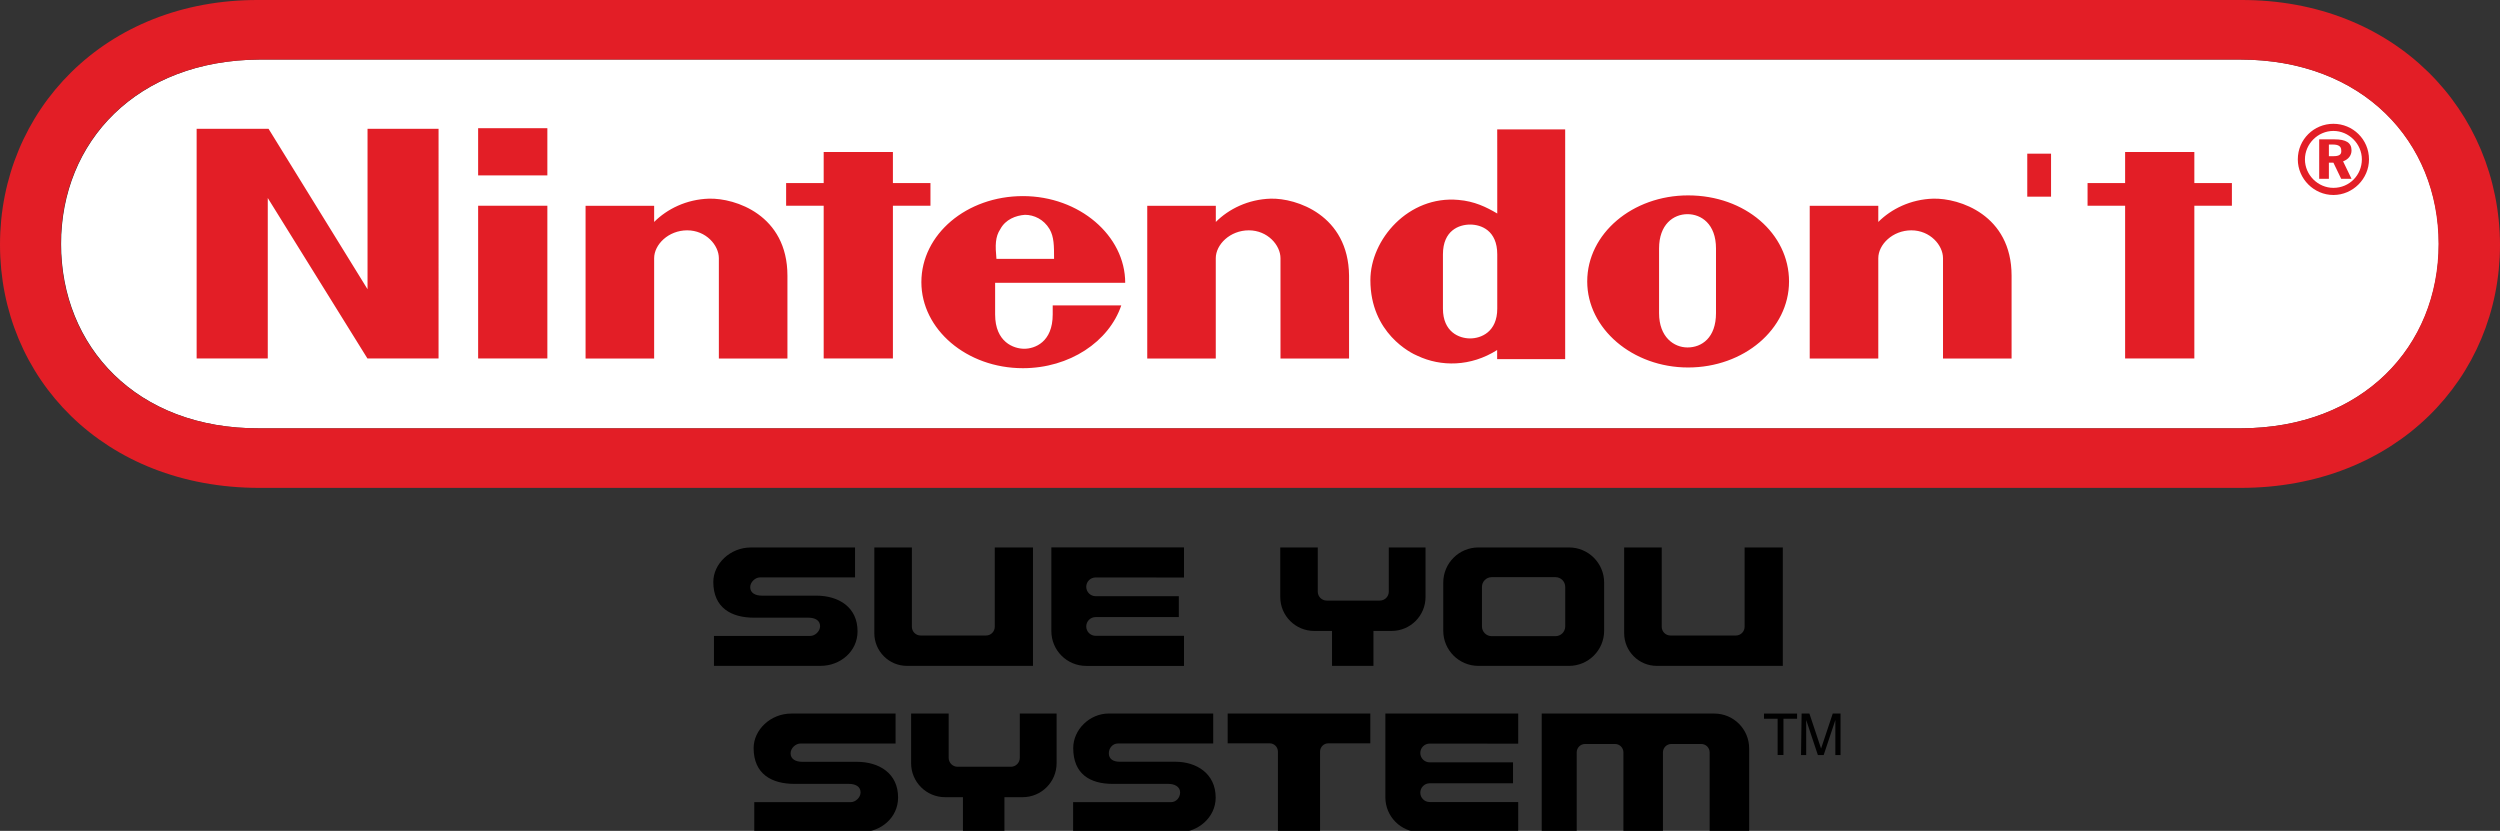 <?xml version="1.0" encoding="UTF-8" standalone="no"?>
<!-- Created with Inkscape (http://www.inkscape.org/) -->

<svg
   width="1215.337mm"
   height="403.914mm"
   viewBox="0 0 1215.337 403.914"
   version="1.1"
   id="svg1"
   inkscape:version="1.4 (86a8ad7, 2024-10-11)"
   sodipodi:docname="nintendont.svg"
   xmlns:inkscape="http://www.inkscape.org/namespaces/inkscape"
   xmlns:sodipodi="http://sodipodi.sourceforge.net/DTD/sodipodi-0.dtd"
   xmlns="http://www.w3.org/2000/svg"
   xmlns:svg="http://www.w3.org/2000/svg">
  <rect x="0" y="0" width="1215.337" height="403.914" fill="#333333" stroke="none"/>
  <sodipodi:namedview
     id="namedview1"
     pagecolor="#ffffff"
     bordercolor="#000000"
     borderopacity="0.25"
     inkscape:showpageshadow="2"
     inkscape:pageopacity="0.0"
     inkscape:pagecheckerboard="true"
     inkscape:deskcolor="#d1d1d1"
     inkscape:document-units="mm"
     inkscape:zoom="0.41179678"
     inkscape:cx="3187.2517"
     inkscape:cy="703.01667"
     inkscape:window-width="3840"
     inkscape:window-height="2066"
     inkscape:window-x="-11"
     inkscape:window-y="-11"
     inkscape:window-maximized="1"
     inkscape:current-layer="svg1" />
  <defs
     id="defs1" />
  <g
     id="g4"
     transform="matrix(0.265,0,0,0.265,99.801,0.001)"
     inkscape:label="Nintendo"
     style="display:none">
    <path
       class="st0"
       d="M 3261.2,787 H 574.4 c -227.1,1.2 -365,-151 -365,-338.8 0,-187.8 139.1,-337.6 365,-338.8 h 2686.8 c 225.9,0 365,151 365,338.8 0,187.8 -139,338.8 -365,338.8 z"
       id="path1"
       style="display:inline;fill:#ffffff"
       inkscape:label="NintendoBackground" />
    <path
       class="st1"
       d="M 773,531.4 591.1,236.6 H 459 v 422 H 589.7 V 363.8 l 183.1,294.8 h 130.7 v -422 H 773 Z M 1807.3,378 v -41.7 h -69 v -57 h -127.2 v 57 h -69 V 378 h 69 v 280.6 h 127.2 V 378 Z M 976.2,658.6 h 127.2 V 378 H 976.2 Z m 0,-336.4 h 127.2 V 235.5 H 976.2 Z M 3199.4,359 c -102.2,0 -185.4,70.2 -185.4,158.1 0,86.7 83.2,158.1 185.4,158.1 102.2,0 185.4,-70.2 185.4,-158.1 0,-87.9 -80.7,-158.1 -185.4,-158.1 z m 51.2,216.4 c 0,45.2 -26.2,63 -52.3,63 -25,0 -52.3,-19 -52.3,-63 0,-16.7 0,-60.7 0,-60.7 0,0 0,-41.7 0,-58.2 0,-44 26.2,-63 52.3,-63 25,0 52.3,17.8 52.3,63 0,16.7 0,48.7 0,59.5 0,1.2 0,42.8 0,59.4 z M 2848.7,392.3 c -20.2,-11.9 -41.7,-22.5 -71.4,-25 -91.5,-8.3 -161.7,72.5 -161.7,147.4 0,97.5 74.9,134.4 86.7,139.1 42.8,20.2 97.5,20.2 146.2,-10.7 0,2.4 0,16.7 0,16.7 h 125 v -422 h -124.9 c 0.1,-1.2 0.1,89.2 0.1,154.5 z m 0,124.9 c 0,0 0,32.1 0,49.9 0,42.8 -29.7,54.7 -49.9,54.7 -20.2,0 -49.9,-11.9 -49.9,-54.7 0,-15.5 0,-49.9 0,-49.9 0,0 0,-35.7 0,-49.9 0,-44 29.7,-54.7 49.9,-54.7 20.2,0 49.9,10.7 49.9,54.7 0,14.2 0,49.9 0,49.9 z M 1400.6,365 c -41.7,1.2 -77.2,19 -101,42.8 0,-7.2 0,-29.7 0,-29.7 h -126 v 280.6 h 126 c 0,0 0,-172.4 0,-184.3 0,-25 26.2,-51.2 60.7,-51.2 34.5,0 58.2,27.3 58.2,51.2 0,17.8 0,184.3 0,184.3 h 126 c 0,0 0,-133.2 0,-152.2 0,-111.8 -96.2,-142.7 -143.9,-141.5 z m 1032,0 c -41.7,1.2 -77.2,19 -101,42.8 0,-7.2 0,-29.7 0,-29.7 h -126 v 280.6 h 125.9 c 0,0 0,-172.4 0,-184.3 0,-25 26.2,-51.2 60.7,-51.2 34.5,0 58.2,27.3 58.2,51.2 0,17.8 0,184.3 0,184.3 h 126 c 0,0 0,-133.2 0,-152.2 -1.1,-111.8 -97.5,-142.7 -143.8,-141.5 z m -267.5,154.6 c 0,-86.7 -84.4,-159.3 -187.9,-159.3 -103.4,0 -186.6,70.2 -186.6,158.1 0,86.7 83.2,158.1 186.6,158.1 85.6,0 158.1,-48.7 180.7,-115.4 h -126 c 0,0 0,1.2 0,16.7 0,51.2 -33.3,63 -52.3,63 -19,0 -53.5,-11.9 -53.5,-63 0,-15.5 0,-58.2 0,-58.2 z m -229.4,-98.7 c 9.5,-17.8 28.5,-25 45.2,-26.2 16.7,0 34.5,8.3 45.2,26.2 8.3,14.3 8.3,30.9 8.3,54.7 h -105.9 c -2.3,-25 -2.3,-40.4 7.2,-54.7 z m 1501.5,-132 c 0,-14.3 -10.7,-20.2 -30.9,-20.2 h -28.5 v 72.5 h 17.8 v -29.7 h 8.3 l 14.3,29.7 h 19 l -15.5,-32.1 c 9.6,-3.6 15.5,-10.7 15.5,-20.2 z m -33.3,10.7 h -8.3 v -21.4 h 7.2 c 10.7,0 15.5,3.5 15.5,10.7 1,8.4 -4.9,10.7 -14.4,10.7 z m 0,-59.5 c -35.7,0 -65.4,28.5 -65.4,65.4 0,35.7 29.7,65.4 65.4,65.4 35.7,0 65.4,-29.7 65.4,-65.4 0,-36.9 -29.8,-65.4 -65.4,-65.4 z m 0,117.7 c -28.5,0 -52.3,-23.8 -52.3,-52.3 0,-28.5 23.8,-52.3 52.3,-52.3 28.5,0 52.3,23.8 52.3,52.3 -0.1,28.6 -22.6,52.3 -52.3,52.3 z M 3262.4,0 H 573.2 C 289.1,-1.2 97.7,204.5 97.7,449.4 c 0,244.9 190.2,447 476.7,447 h 2688 c 285.3,0 476.7,-202.1 476.7,-447 C 3738,203.3 3546.5,-1.2 3262.4,0 Z m -1.2,787 H 574.4 c -227.1,1.2 -365,-151 -365,-338.8 0,-187.8 139.1,-337.6 365,-338.8 h 2686.8 c 225.9,0 365,151 365,338.8 0,187.8 -139,338.8 -365,338.8 z M 3262.4,0 H 573.2 C 289.1,-1.2 97.7,204.5 97.7,449.4 c 0,244.9 190.2,447 476.7,447 h 2688 c 285.3,0 476.7,-202.1 476.7,-447 C 3738,203.3 3546.5,-1.2 3262.4,0 Z m -1.2,787 H 574.4 c -227.1,1.2 -365,-151 -365,-338.8 0,-187.8 139.1,-337.6 365,-338.8 h 2686.8 c 225.9,0 365,151 365,338.8 0,187.8 -139,338.8 -365,338.8 z M 3262.4,0 H 573.2 C 289.1,-1.2 97.7,204.5 97.7,449.4 c 0,244.9 190.2,447 476.7,447 h 2688 c 285.3,0 476.7,-202.1 476.7,-447 C 3738,203.3 3546.5,-1.2 3262.4,0 Z m -1.2,787 H 574.4 c -227.1,1.2 -365,-151 -365,-338.8 0,-187.8 139.1,-337.6 365,-338.8 h 2686.8 c 225.9,0 365,151 365,338.8 0,187.8 -139,338.8 -365,338.8 z"
       id="path2"
       style="fill:#e31e26"
       inkscape:label="Nintendo" />
  </g>
  <g
     id="g59"
     transform="translate(-13.845,273.175)"
     style="display:inline"
     inkscape:label="Nintendont">
    <path
       d="m 140.13,-244.23 c -59.769,0.318 -96.573,39.952 -96.573,89.641 0,49.689 36.486,89.959 96.573,89.641 h 962.766 c 59.796,0 96.573,-39.952 96.573,-89.641 0,-49.689 -36.803,-89.641 -96.573,-89.641 z"
       style="display:inline;fill:#ffffff;stroke-width:0.265"
       id="path59"
       sodipodi:nodetypes="cscsssc"
       inkscape:label="NintendontBackground" />
    <path
       id="path55"
       style="display:inline;fill:#e31e26;stroke-width:0.265"
       d="m 139.654,-273.174 c -75.168,-0.318 -125.809,54.107 -125.809,118.904 0,64.796 50.324,118.269 126.127,118.269 h 963.083 c 75.486,0 126.127,-53.472 126.127,-118.269 -0.291,-65.114 -50.959,-119.221 -126.127,-118.904 z m 0.317,28.946 h 962.766 c 59.769,0 96.573,39.952 96.573,89.641 0,49.689 -36.777,89.641 -96.573,89.641 H 139.971 c -60.087,0.318 -96.573,-39.952 -96.573,-89.641 0,-49.689 36.804,-89.323 96.573,-89.641 z m 106.31,33.364 v 22.939 h 33.655 v -22.939 z m -136.843,0.291 v 111.654 h 34.581 v -77.999 l 48.445,77.999 h 34.581 V -210.573 h -34.528 v 77.999 l -48.128,-77.999 z m 632.248,0.318 c 0.026,-0.318 0.027,23.601 0.027,40.878 -5.345,-3.149 -11.033,-5.953 -18.891,-6.615 -24.209,-2.196 -42.783,19.182 -42.783,38.999 0,25.797 19.818,35.56 22.94,36.804 11.324,5.345 25.797,5.344 38.682,-2.831 v 4.419 h 33.073 V -210.256 Z m -327.422,10.98 v 15.081 h -18.256 v 11.033 h 18.256 v 74.242 h 33.655 V -173.161 h 18.256 v -11.033 h -18.256 v -15.081 z m 632.673,0 v 15.081 h -18.256 v 11.033 h 18.256 v 74.242 h 33.655 v -74.242 h 18.256 v -11.033 h -18.256 v -15.081 z m -47.567,0.79 v 20.902 h 11.563 v -20.902 z m -164.867,20.297 c -27.04,0 -49.054,18.574 -49.054,41.831 0,22.939 22.013,41.831 49.054,41.831 27.04,0 49.054,-18.574 49.054,-41.831 0,-23.257 -21.352,-41.831 -49.054,-41.831 z m -323.374,0.344 c -27.358,0 -49.372,18.574 -49.372,41.831 0,22.939 22.014,41.831 49.372,41.831 22.648,0 41.83,-12.885 47.81,-30.533 h -33.337 v 4.419 c 0,13.547 -8.811,16.669 -13.838,16.669 -5.027,0 -14.155,-3.149 -14.155,-16.669 v -15.399 h 63.235 c 0,-22.939 -22.33,-42.148 -49.715,-42.148 z m -152.559,1.243 c -11.033,0.318 -20.426,5.027 -26.723,11.324 v -7.858 h -33.337 v 74.242 h 33.337 v -48.762 c 0,-6.615 6.932,-13.547 16.061,-13.547 9.128,0 15.399,7.223 15.399,13.547 v 48.762 h 33.337 v -40.269 c 0,-29.58 -25.453,-37.756 -38.074,-37.439 z m 273.05,0 c -11.033,0.318 -20.426,5.027 -26.723,11.324 v -7.858 h -33.337 v 74.242 h 33.311 v -48.762 c 0,-6.615 6.932,-13.547 16.061,-13.547 9.128,0 15.399,7.223 15.399,13.547 v 48.763 l 33.337,-5.1e-4 v -40.269 c -0.291,-29.58 -25.797,-37.756 -38.047,-37.439 z m 322.052,5.2e-4 c -11.033,0.318 -20.426,5.027 -26.724,11.324 v -7.858 h -33.337 v 74.242 h 33.337 v -48.763 c 0,-6.615 6.933,-13.546 16.061,-13.546 9.128,0 15.399,7.223 15.399,13.546 v 48.763 h 33.337 v -40.269 c 0,-29.58 -25.453,-37.756 -38.074,-37.439 z m -707.39,3.439 v 74.242 h 33.655 V -173.161 Z m 587.931,4.101 c 6.615,0 13.837,4.71 13.837,16.669 v 15.743 15.716 c 0,11.959 -6.932,16.669 -13.837,16.669 -6.615,0 -13.838,-5.027 -13.838,-16.669 v -16.061 -15.399 c 0,-11.642 6.932,-16.669 13.838,-16.669 z m -322.104,0.317 c 4.419,0 9.128,2.196 11.959,6.932 2.196,3.784 2.196,8.175 2.196,14.473 h -28.019 c -0.609,-6.615 -0.608,-10.689 1.905,-14.473 2.514,-4.71 7.54,-6.615 11.959,-6.932 z m 216.403,4.736 c 5.345,0 13.203,2.831 13.203,14.473 v 13.202 13.203 c 0,11.324 -7.858,14.473 -13.203,14.473 -5.345,0 -13.203,-3.149 -13.203,-14.473 v -13.203 -13.202 c 0,-11.642 7.858,-14.473 13.203,-14.473 z"
       sodipodi:nodetypes="csssccccssscsccccccccccccccccccccscccccccccccccccccccccccccccccccccccccssssssssccsssccsccccccsssccscccccccsssccccccccccsssccsccccccsscssscssccccccsscssscss"
       inkscape:label="Nintendont" />
    <path
       d="m 1135.492,73.638 c 0,-3.784 -2.831,-5.345 -8.176,-5.345 h -7.541 v 19.182 h 4.71 V 79.618 h 2.196 l 3.784,7.858 h 5.027 l -4.101,-8.493 c 2.54,-0.953 4.101,-2.831 4.101,-5.345 z m -8.811,2.831 h -2.196 v -5.662 h 1.905 c 2.831,0 4.101,0.926 4.101,2.831 0.265,2.223 -1.296,2.831 -3.81,2.831 z m 0,-15.743 c -9.446,0 -17.304,7.541 -17.304,17.304 0,9.446 7.858,17.304 17.304,17.304 9.446,0 17.304,-7.858 17.304,-17.304 0,-9.763 -7.885,-17.304 -17.304,-17.304 z m 0,31.141 c -7.541,0 -13.838,-6.297 -13.838,-13.838 0,-7.541 6.297,-13.838 13.838,-13.838 7.541,0 13.838,6.297 13.838,13.838 -0.026,7.567 -5.979,13.838 -13.838,13.838 z"
       style="fill:#e31e26;stroke-width:0.265"
       id="path1-7"
       sodipodi:nodetypes="ssccccccccssccscssssssssscs"
       inkscape:label="R"
       transform="translate(21.513,-273.718)" />
  </g>
  <g
     id="g66"
     transform="translate(7.668,-155.108)"
     inkscape:label="Sue You">
    <path
       class="st0"
       d="m 389.13,444.67 h -26.432 c -3.149,0 -5.662,-1.27 -5.662,-4.128 0,-2.514 2.514,-4.736 4.71,-4.736 h 46.249 v -14.552 h -50.641 c -10.054,0 -18.256,7.911 -18.256,16.748 0,12.621 8.811,17.383 19.817,17.383 h 26.432 c 3.149,0 5.662,1.27 5.662,4.128 0,2.514 -2.514,4.736 -4.71,4.736 h -46.884 v 14.552 h 51.885 c 9.446,0 17.912,-6.959 17.912,-16.748 0.053,-11.695 -9.075,-17.383 -20.082,-17.383 z"
       id="path17-5"
       style="fill:#000000;stroke-width:0.265"
       inkscape:label="S" />
    <path
       class="st0"
       d="m 433.245,478.814 h 61.251 V 421.241 H 475.923 v 38.576 c 0,2.328 -1.905,4.233 -4.233,4.233 h -31.829 c -2.328,0 -4.233,-1.905 -4.233,-4.233 v -11.748 -26.829 h -18.256 v 26.829 4.63 6.959 3.307 c 0.026,8.758 7.117,15.849 15.875,15.849 z"
       id="path9-2"
       style="fill:#000000;stroke-width:0.265"
       inkscape:label="U" />
    <path
       class="st0"
       d="m 567.913,435.859 v -14.631 h -47.519 v 0 h -16.96 v 40.666 c 0,9.366 7.567,16.933 16.933,16.933 h 47.546 v -14.631 h -42.968 c -2.514,0 -4.551,-2.037 -4.551,-4.551 v 0 c 0,-2.514 2.037,-4.551 4.551,-4.551 h 40.455 v -10.16 h -40.455 c -2.514,0 -4.551,-2.037 -4.551,-4.551 v 0 c 0,-2.514 2.037,-4.551 4.551,-4.551 z"
       id="path10-4"
       style="fill:#000000;stroke-width:0.265"
       inkscape:label="E" />
    <path
       class="st0"
       d="m 684.881,421.241 h -17.304 -0.106 v 21.484 c 0,2.408 -1.958,4.339 -4.339,4.339 h -25.85 c -2.408,0 -4.339,-1.958 -4.339,-4.339 v -21.484 h -0.397 -17.833 v 21.087 3.016 c 0,9.102 7.382,16.484 16.484,16.484 h 8.678 v 16.986 h 20.135 v -16.986 h 8.837 c 9.102,0 16.484,-7.382 16.484,-16.484 v -24.104 z"
       id="path19-4"
       style="fill:#000000;stroke-width:0.265"
       inkscape:label="Y" />
    <path
       d="m 711.042,421.241 c -9.446,0 -17.092,7.646 -17.092,17.092 v 23.389 c 0,9.446 7.646,17.092 17.092,17.092 H 755.069 c 9.446,0 17.092,-7.646 17.092,-17.092 v -23.389 c 0,-9.446 -7.646,-17.092 -17.092,-17.092 z m 6.456,14.446 h 31.009 c 2.619,0 4.736,2.117 4.736,4.736 v 19.209 c 0,2.619 -2.117,4.736 -4.736,4.736 h -31.009 c -2.619,0 -4.736,-2.117 -4.736,-4.736 v -19.209 c -2e-5,-2.619 2.117,-4.736 4.736,-4.736 z"
       style="stroke-width:0.265"
       id="path66"
       sodipodi:nodetypes="ssssssssssssssssss"
       inkscape:label="O" />
    <path
       class="st0"
       d="m 797.768,478.814 h 61.251 v -57.573 h -18.574 v 38.576 c 0,2.328 -1.905,4.233 -4.233,4.233 h -31.829 c -2.328,0 -4.233,-1.905 -4.233,-4.233 v -11.748 -26.829 h -18.256 v 26.829 4.63 6.959 3.307 c 0.026,8.758 7.117,15.849 15.875,15.849 z"
       id="path6-6"
       style="fill:#000000;stroke-width:0.265"
       inkscape:label="U" />
  </g>
  <g
     id="g24"
     transform="matrix(0.265,0,0,0.265,99.801,0.001)"
     inkscape:label="System"
     style="fill:#000000">
    <path
       class="st0"
       d="m 1195,1397.5 h -99.9 c -11.9,0 -21.4,-4.8 -21.4,-15.6 0,-9.5 9.5,-17.9 17.8,-17.9 h 174.8 v -55 h -191.4 c -38,0 -69,29.9 -69,63.3 0,47.7 33.3,65.7 74.9,65.7 h 99.9 c 11.9,0 21.4,4.8 21.4,15.6 0,9.5 -9.5,17.9 -17.8,17.9 h -177.2 v 55 h 196.1 c 35.7,0 67.7,-26.3 67.7,-63.3 0.2,-44.2 -34.3,-65.7 -75.9,-65.7 z"
       id="path17"
       style="fill:#000000"
       inkscape:label="S" />
    <path
       class="st0"
       d="m 1560,1309 h -65.4 -0.4 v 81.2 c 0,9.1 -7.4,16.4 -16.4,16.4 h -97.7 c -9.1,0 -16.4,-7.4 -16.4,-16.4 V 1309 h -1.5 -67.4 v 79.7 11.4 c 0,34.4 27.9,62.3 62.3,62.3 h 32.8 v 64.2 h 76.1 v -64.2 h 33.4 c 34.4,0 62.3,-27.9 62.3,-62.3 V 1309 Z"
       id="path19"
       style="fill:#000000"
       inkscape:label="Y" />
    <path
       class="st0"
       d="m 1779.9,1397.4 h -102.2 c -11.9,0 -20.2,-4.8 -20.2,-15.6 0,-9.6 7.2,-17.9 16.7,-17.9 H 1849 v -55 h -191.4 c -35.7,0 -65.4,29.9 -65.4,63.3 0,47.8 30.9,65.8 72.5,65.8 h 102.2 c 10.7,0 21.4,4.8 21.4,15.6 0,9.6 -7.2,17.9 -16.7,17.9 H 1592 v 55 h 196.1 c 32.1,0 65.4,-26.3 65.4,-63.3 0.1,-44.3 -35.6,-65.8 -73.6,-65.8 z"
       id="path16"
       style="fill:#000000"
       inkscape:label="S" />
    <path
       class="st0"
       d="m 2137.2,1308.9 h -261.7 v 54.7 h 77 c 8.4,0 15.2,6.8 15.2,15.2 v 147.7 h 77.3 v -147.7 c 0,-8.4 6.8,-15.2 15.2,-15.2 h 77 z"
       id="path23"
       style="fill:#000000"
       inkscape:label="T" />
    <path
       class="st0"
       d="m 2408.5,1364.2 v -55.3 h -179.6 v 0 h -64.1 v 153.7 c 0,35.4 28.6,64 64,64 h 179.7 v -55.3 h -162.4 c -9.5,0 -17.2,-7.7 -17.2,-17.2 v 0 c 0,-9.5 7.7,-17.2 17.2,-17.2 H 2399 v -38.4 h -152.9 c -9.5,0 -17.2,-7.7 -17.2,-17.2 v 0 c 0,-9.5 7.7,-17.2 17.2,-17.2 z"
       id="path20"
       style="fill:#000000"
       inkscape:label="E" />
    <path
       class="st0"
       d="m 2768.3,1309 h -316.7 v 217.6 h 64.2 v -136.1 -10.3 c 0,-8.5 6.9,-15.4 15.4,-15.4 h 54.9 c 8.5,0 15.4,6.9 15.4,15.4 v 26.5 0 119.9 h 72.5 v -136.1 -10.3 c 0,-8.5 6.9,-15.4 15.4,-15.4 h 54.9 c 8.5,0 15.4,6.9 15.4,15.4 v 10.3 136.1 h 3.5 69 v -153.8 c -0.1,-35.3 -28.7,-63.8 -63.9,-63.8 z"
       id="path18"
       style="fill:#000000"
       inkscape:label="M" />
    <path
       class="st0"
       d="m 2920.1,1309 v 9.5 h -25 v 66.5 h -10.7 v -66.5 h -25 v -9.5 z"
       id="path21"
       style="fill:#000000"
       inkscape:label="T" />
    <path
       class="st0"
       d="m 2928.4,1309 h 14.3 l 21.4,64.2 21.4,-64.2 h 14.3 v 76.1 h -9.5 V 1340 c 0,-1.2 0,-3.5 0,-7.2 0,-3.6 0,-7.2 0,-11.9 l -21.4,64.2 h -10.7 l -21.4,-64.2 v 2.4 c 0,2.4 0,4.8 0,8.3 0,3.5 0,7.2 0,8.3 v 45.2 h -9.5 z"
       id="path22"
       style="fill:#000000"
       inkscape:label="M" />
  </g>
</svg>
